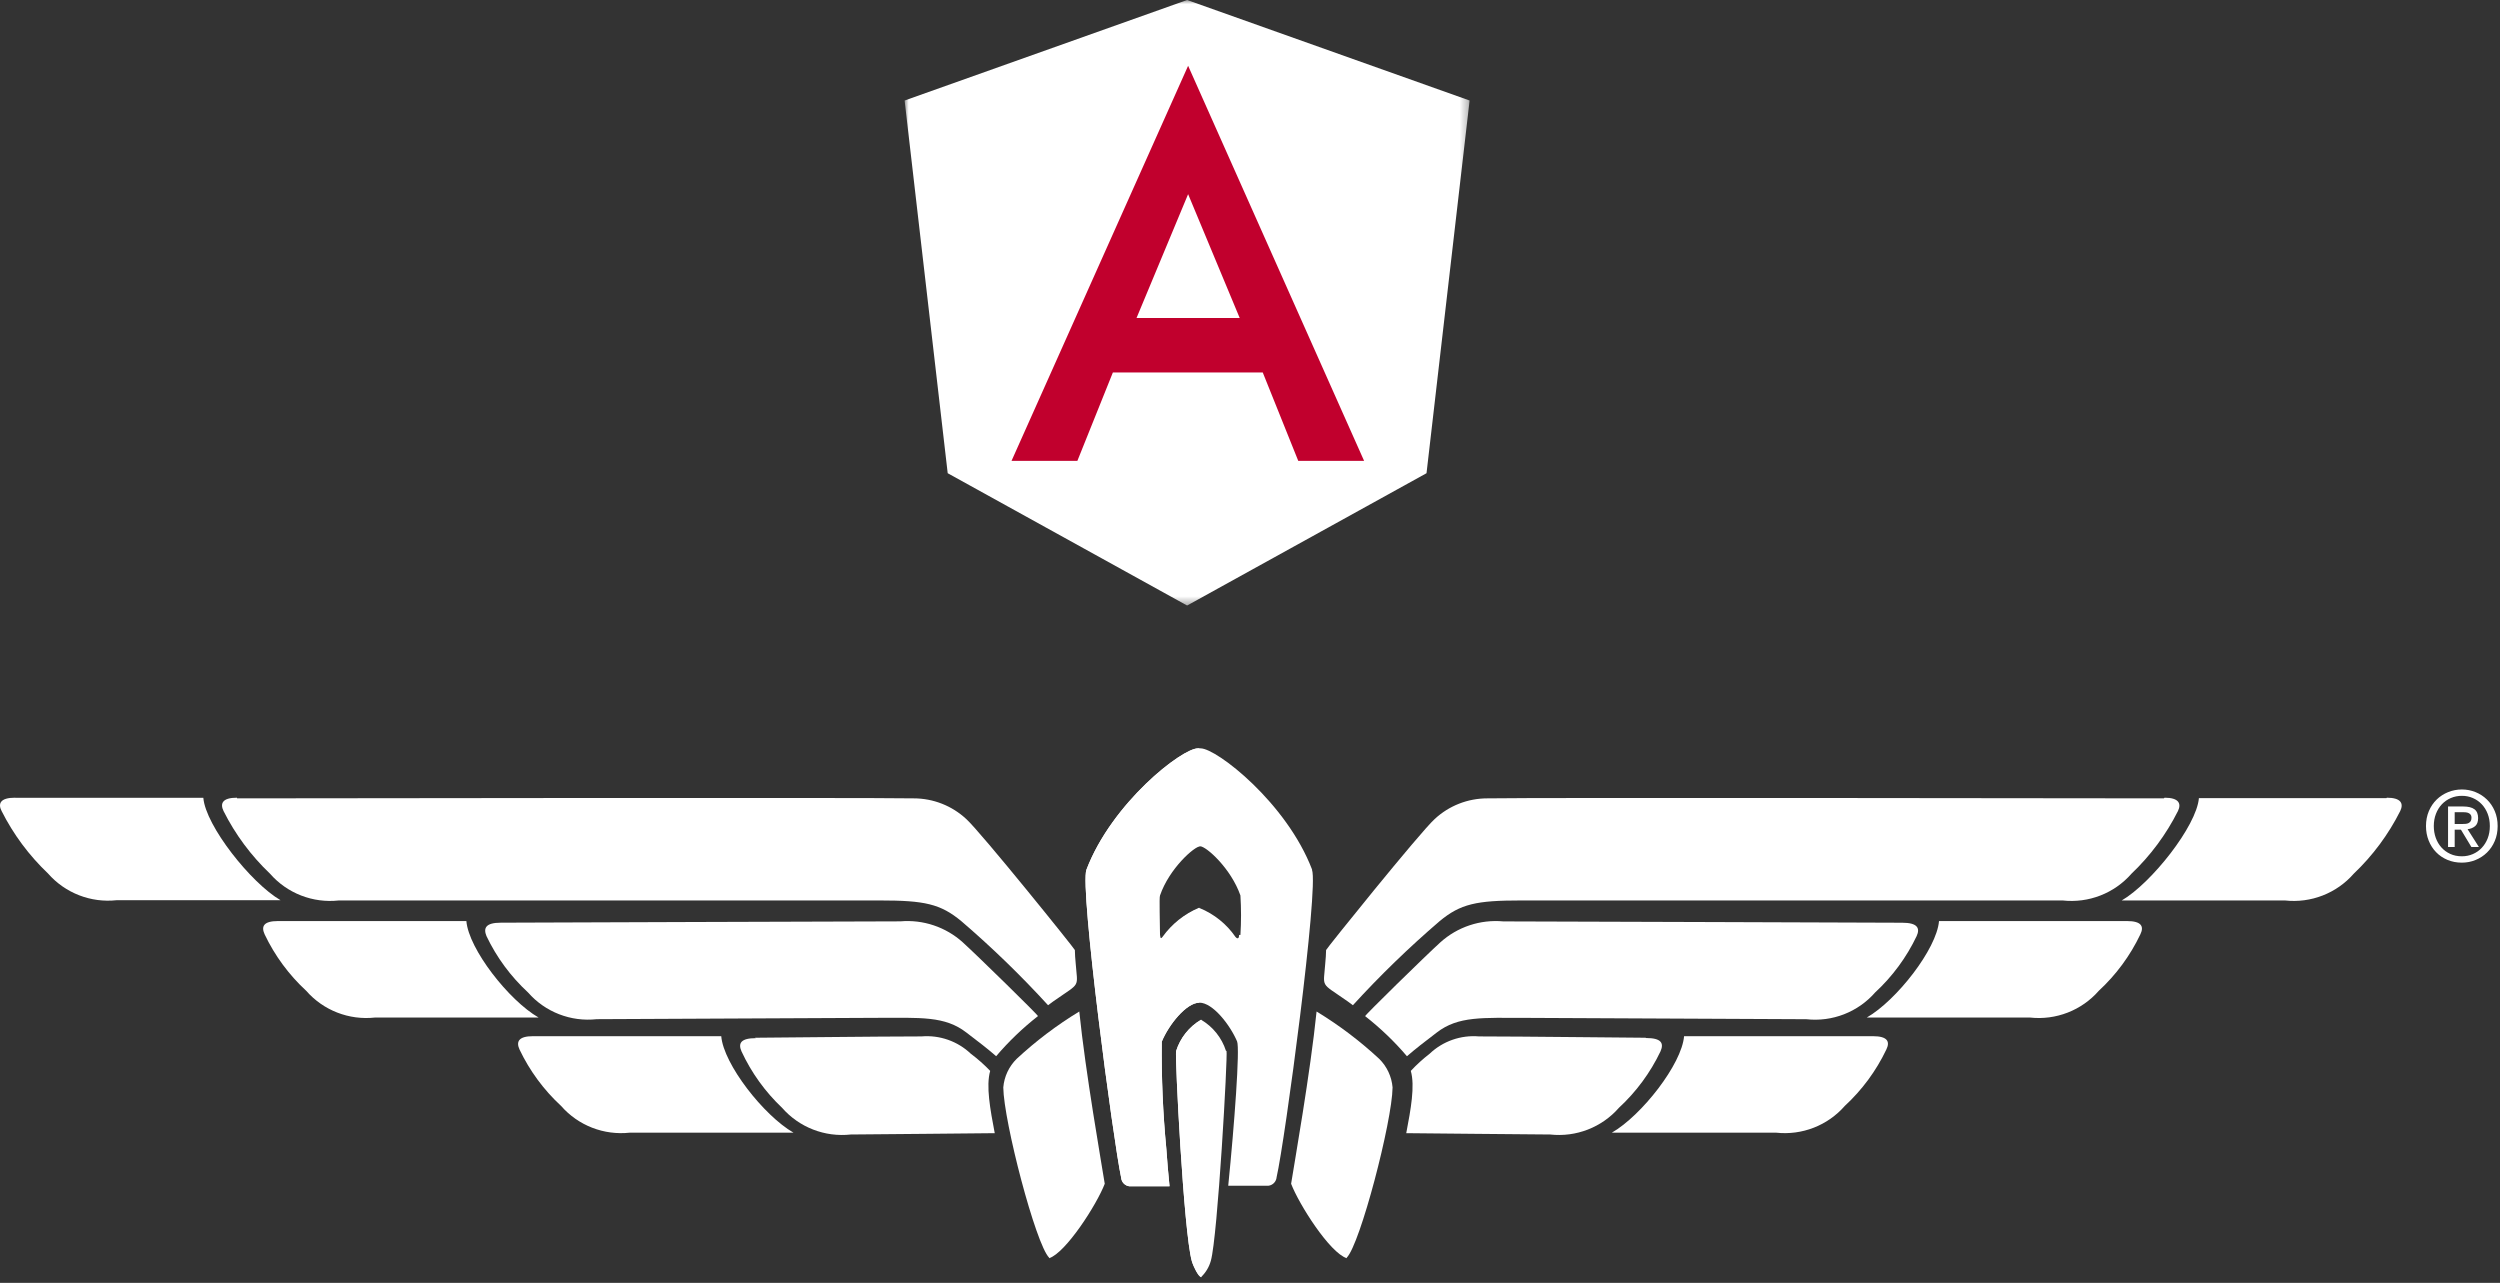 <?xml version="1.0" encoding="UTF-8"?>
<svg width="304px" height="156px" viewBox="0 0 304 156" version="1.1" xmlns="http://www.w3.org/2000/svg" xmlns:xlink="http://www.w3.org/1999/xlink">
    <rect x="0" y="0" width="304" height="156" fill="#333333" stroke="none"/>
    <!-- Generator: Sketch 43.2 (39069) - http://www.bohemiancoding.com/sketch -->
    <title>angular-airship</title>
    <desc>Created with Sketch.</desc>
    <defs>
        <polygon id="path-1" points="178.705 73.632 110 73.632 110 0 178.705 1.04637139e-14"></polygon>
    </defs>
    <g id="Page-1" stroke="none" stroke-width="1" fill="none" fill-rule="evenodd">
        <g id="angular-airship">
            <path d="M159.555,105.755 C156.459,97.63 147.935,91 145.996,91 L145.67,91 C143.714,91 135.207,97.63 132.111,105.755 C131.28,107.949 135.37,138.678 136.332,143.211 C136.374,143.749 136.789,144.184 137.326,144.251 L142.215,144.251 C142.052,142.74 141.938,141.18 141.824,139.669 C141.409,135.348 141.224,131.009 141.27,126.669 C142.101,124.638 144.252,121.924 145.849,121.924 L145.849,121.924 C147.479,121.924 149.581,124.638 150.429,126.636 C150.787,127.514 150.103,136.727 149.353,144.186 L154.242,144.186 C154.779,144.119 155.194,143.684 155.236,143.146 C156.263,138.645 160.37,107.965 159.539,105.771 L159.555,105.755 Z M150.673,113.685 C150.673,114.156 150.478,114.205 150.233,113.929 C149.152,112.359 147.634,111.138 145.866,110.419 L145.866,110.419 C144.108,111.157 142.594,112.373 141.498,113.929 C141.253,114.254 141.107,114.205 141.058,113.685 C141.058,112.401 140.944,109.103 141.058,108.891 C142.166,105.641 145.23,102.911 145.947,102.911 L145.947,102.911 C146.664,102.911 149.679,105.576 150.836,108.891 C150.934,110.488 150.934,112.089 150.836,113.685 L150.673,113.685 Z" id="Shape-Copy" fill="#FFFFFF" fill-rule="nonzero"></path>
            <path d="M163.763,152.933 C165.393,151.308 169.288,136.374 169.337,132.23 C169.227,130.914 168.649,129.681 167.707,128.752 C165.372,126.584 162.822,124.656 160.096,123 C159.347,130.377 157.391,141.476 157,143.946 C157.962,146.465 161.694,152.331 163.763,152.998 L163.763,152.933 Z" id="Shape-3-Copy" fill="#FFFFFF" fill-rule="nonzero"></path>
            <path d="M263.126,97.081 C261.774,97.081 186.073,96.968 180.858,97.081 C178.48,97.08 176.19,97.98 174.453,99.6 C172.66,101.225 161.252,115.395 161.252,115.525 C161.252,116.435 161.057,117.963 161.008,118.775 C160.959,119.588 161.122,119.847 161.888,120.4 C162.247,120.676 163.909,121.749 164.512,122.236 C167.815,118.619 171.337,115.205 175.056,112.015 C177.599,109.903 179.554,109.496 184.916,109.496 L250.822,109.496 C253.975,109.844 257.098,108.63 259.183,106.246 C261.494,104.05 263.407,101.471 264.838,98.625 C265.278,97.715 264.952,97 263.208,97 L263.126,97.081 Z" id="Shape-5-Copy" fill="#FFFFFF" fill-rule="nonzero"></path>
            <path d="M231.369,112.204 C230.016,112.204 187.806,112.042 182.803,112.042 C180.004,111.786 177.226,112.711 175.143,114.593 C173.351,116.218 165.919,123.498 166.001,123.563 C167.856,125.013 169.56,126.646 171.085,128.438 C172.194,127.479 173.188,126.716 174.703,125.562 C177.327,123.531 180.277,123.774 185.606,123.774 L219.651,123.937 C222.804,124.285 225.927,123.071 228.012,120.687 C230.118,118.742 231.833,116.415 233.064,113.829 C233.504,112.871 233.178,112.204 231.32,112.204 L231.369,112.204 Z" id="Shape-7-Copy" fill="#FFFFFF" fill-rule="nonzero"></path>
            <path d="M200.091,126.19 C198.738,126.19 184.853,126.028 179.849,126.028 C177.634,125.84 175.444,126.609 173.836,128.14 C173.02,128.771 172.257,129.466 171.554,130.22 C172.076,132.057 171.554,134.884 171,137.793 C171.994,137.793 186.271,137.955 188.503,137.955 C191.656,138.303 194.779,137.089 196.864,134.705 C198.97,132.761 200.685,130.433 201.916,127.848 C202.356,126.857 202.03,126.223 200.172,126.223 L200.091,126.19 Z" id="Shape-9-Copy" fill="#FFFFFF" fill-rule="nonzero"></path>
            <path d="M149.079,127.786 C148.571,126.195 147.492,124.846 146.048,124 L146.048,124 C144.604,124.846 143.524,126.195 143.016,127.786 C142.854,128.306 143.929,149.773 144.923,153.315 C145.119,153.998 145.754,155.265 146.08,155.265 C146.632,154.729 147.032,154.056 147.237,153.315 C148.069,150.439 149.307,128.306 149.144,127.786 L149.079,127.786 Z" id="Shape-10-Copy" fill="#FFFFFF" fill-rule="nonzero"></path>
            <path d="M60.914,112.199 C62.267,112.199 104.476,112.037 109.48,112.037 C112.257,111.799 115.008,112.723 117.074,114.588 C118.867,116.213 126.298,123.493 126.217,123.558 C124.362,125.008 122.658,126.641 121.132,128.433 C120.024,127.474 119.03,126.71 117.514,125.557 C114.89,123.525 111.941,123.769 106.611,123.769 L72.566,123.932 C69.414,124.279 66.291,123.065 64.206,120.682 C62.1,118.737 60.385,116.41 59.154,113.824 C58.763,112.865 59.04,112.199 60.898,112.199 L60.914,112.199 Z" id="Shape-15-Copy" fill="#FFFFFF" fill-rule="nonzero"></path>
            <path d="M91.804,126.19 C93.157,126.19 107.042,126.028 112.045,126.028 C114.261,125.84 116.451,126.609 118.059,128.14 C118.898,128.768 119.682,129.464 120.406,130.22 C119.884,132.057 120.406,134.884 120.96,137.793 C119.966,137.793 105.689,137.955 103.457,137.955 C100.304,138.303 97.181,137.089 95.096,134.705 C93.038,132.754 91.369,130.433 90.174,127.864 C89.734,126.873 90.06,126.239 91.918,126.239 L91.804,126.19 Z" id="Shape-17-Copy" fill="#FFFFFF" fill-rule="nonzero"></path>
            <path d="M28.83,97.081 C30.183,97.081 105.883,96.968 111.098,97.081 C113.477,97.08 115.766,97.98 117.503,99.6 C119.296,101.225 130.704,115.395 130.704,115.525 C130.704,116.435 130.9,117.963 130.948,118.775 C130.997,119.588 130.834,119.847 130.068,120.4 C129.71,120.676 128.048,121.749 127.445,122.236 C124.141,118.619 120.62,115.205 116.9,112.015 C114.358,109.903 112.402,109.496 107.04,109.496 L41.2,109.496 C38.047,109.844 34.924,108.63 32.839,106.246 C30.528,104.05 28.614,101.471 27.184,98.625 C26.744,97.715 27.021,97 28.814,97 L28.83,97.081 Z" id="Shape-18-Copy" fill="#FFFFFF" fill-rule="nonzero"></path>
            <path d="M127.574,152.933 C125.944,151.308 122.049,136.374 122,132.23 C122.11,130.914 122.688,129.681 123.63,128.752 C125.965,126.584 128.515,124.656 131.241,123 C131.99,130.377 133.946,141.476 134.337,143.946 C133.375,146.465 129.611,152.331 127.574,152.998 L127.574,152.933 Z" id="Shape-2-Copy" fill="#FFFFFF" fill-rule="nonzero"></path>
            <path d="M290.203,97.049 L267.387,97.049 C267.11,100.445 261.585,107.416 258,109.496 L277.85,109.496 C281.003,109.844 284.126,108.63 286.211,106.246 C288.522,104.05 290.435,101.471 291.866,98.625 C292.306,97.715 291.98,97 290.236,97 L290.203,97.049 Z" id="Shape-4-Copy" fill="#FFFFFF" fill-rule="nonzero"></path>
            <path d="M258.6,112 L235.784,112 C235.507,115.396 230.618,121.653 227,123.733 L246.85,123.733 C250.003,124.08 253.126,122.866 255.211,120.483 C257.317,118.538 259.032,116.211 260.263,113.625 C260.735,112.666 260.426,112 258.633,112 L258.6,112 Z" id="Shape-6-Copy" fill="#FFFFFF" fill-rule="nonzero"></path>
            <path d="M227.6,126 L204.784,126 C204.507,129.396 199.618,135.653 196,137.732 L215.964,137.732 C219.117,138.08 222.24,136.866 224.325,134.482 C226.431,132.538 228.146,130.211 229.377,127.625 C229.849,126.666 229.54,126 227.747,126 L227.6,126 Z" id="Shape-8-Copy" fill="#FFFFFF" fill-rule="nonzero"></path>
            <path d="M145.8,110.386 L145.8,110.386 C144.032,111.128 142.504,112.343 141.384,113.896 C141.139,114.221 140.993,114.172 140.944,113.653 C140.944,112.369 140.83,109.07 140.944,108.859 C142.052,105.609 145.116,102.879 145.833,102.879 L145.833,102.879 L145.833,91 L145.67,91 C143.714,91 135.207,97.63 132.111,105.755 C131.28,107.949 135.37,138.678 136.332,143.211 C136.374,143.749 136.789,144.184 137.326,144.251 L142.215,144.251 C142.052,142.74 141.938,141.18 141.824,139.669 C141.409,135.348 141.224,131.009 141.27,126.669 C142.101,124.638 144.252,121.924 145.849,121.924 L145.849,121.924 L145.849,110.386 L145.8,110.386 Z" id="Shape-11-Copy" fill="#FFFFFF" fill-rule="nonzero"></path>
            <path d="M146.048,124 C144.594,124.858 143.514,126.225 143.016,127.835 C142.854,128.355 143.929,149.821 144.923,153.364 C145.119,154.046 145.754,155.314 146.08,155.314 L146.08,155.314 L146.08,124.032 L146.048,124 Z" id="Shape-12-Copy" fill="#FFFFFF" fill-rule="nonzero"></path>
            <path d="M1.909,97.016 L24.725,97.016 C25.002,100.412 30.527,107.384 34.113,109.464 L14.197,109.464 C11.045,109.811 7.921,108.597 5.837,106.214 C3.534,104.026 1.627,101.459 0.198,98.625 C-0.275,97.715 0.035,97 1.828,97 L1.909,97.016 Z" id="Shape-13-Copy" fill="#FFFFFF" fill-rule="nonzero"></path>
            <path d="M33.895,112 L56.711,112 C56.988,115.396 61.877,121.653 65.495,123.733 L45.597,123.733 C42.444,124.08 39.321,122.866 37.236,120.483 C35.13,118.538 33.415,116.211 32.184,113.625 C31.744,112.666 32.021,112 33.814,112 L33.895,112 Z" id="Shape-14-Copy" fill="#FFFFFF" fill-rule="nonzero"></path>
            <path d="M64.888,126 L87.704,126 C87.981,129.396 92.87,135.653 96.488,137.732 L76.589,137.732 C73.437,138.08 70.313,136.866 68.229,134.482 C66.122,132.538 64.408,130.211 63.176,127.625 C62.736,126.666 63.062,126 64.806,126 L64.888,126 Z" id="Shape-16-Copy" fill="#FFFFFF" fill-rule="nonzero"></path>
            <path d="M302.764,100.449 C302.764,99.91 302.677,99.414 302.503,98.962 C302.328,98.51 302.087,98.121 301.778,97.796 C301.47,97.471 301.11,97.219 300.698,97.041 C300.287,96.862 299.843,96.773 299.369,96.773 C298.886,96.773 298.437,96.862 298.021,97.041 C297.606,97.219 297.244,97.471 296.935,97.796 C296.626,98.121 296.385,98.51 296.211,98.962 C296.037,99.414 295.95,99.91 295.95,100.449 C295.95,100.956 296.029,101.432 296.187,101.876 C296.345,102.321 296.573,102.709 296.87,103.042 C297.166,103.375 297.525,103.639 297.944,103.833 C298.363,104.028 298.838,104.125 299.369,104.125 C299.843,104.125 300.287,104.035 300.698,103.857 C301.11,103.679 301.47,103.427 301.778,103.102 C302.087,102.777 302.328,102.39 302.503,101.942 C302.677,101.494 302.764,100.996 302.764,100.449 Z M303.713,100.449 C303.713,101.115 303.597,101.722 303.363,102.269 C303.13,102.816 302.813,103.284 302.413,103.673 C302.014,104.061 301.551,104.363 301.025,104.577 C300.498,104.791 299.946,104.898 299.369,104.898 C298.728,104.898 298.14,104.785 297.606,104.559 C297.072,104.333 296.612,104.022 296.229,103.625 C295.845,103.229 295.544,102.759 295.326,102.215 C295.109,101.672 295,101.083 295,100.449 C295,99.783 295.117,99.176 295.35,98.629 C295.584,98.082 295.9,97.614 296.3,97.225 C296.7,96.837 297.164,96.535 297.695,96.321 C298.225,96.107 298.783,96 299.369,96 C299.946,96 300.498,96.107 301.025,96.321 C301.551,96.535 302.014,96.837 302.413,97.225 C302.813,97.614 303.13,98.082 303.363,98.629 C303.597,99.176 303.713,99.783 303.713,100.449 Z M299.392,100.199 C299.543,100.199 299.687,100.193 299.826,100.181 C299.964,100.169 300.085,100.136 300.188,100.08 C300.291,100.025 300.374,99.947 300.437,99.848 C300.5,99.749 300.532,99.608 300.532,99.426 C300.532,99.275 300.498,99.156 300.431,99.069 C300.364,98.982 300.279,98.914 300.176,98.867 C300.073,98.819 299.958,98.79 299.832,98.778 C299.705,98.766 299.582,98.76 299.464,98.76 L298.49,98.76 L298.49,100.199 L299.392,100.199 Z M298.49,102.995 L297.683,102.995 L297.683,98.07 L299.547,98.07 C300.14,98.07 300.587,98.181 300.888,98.403 C301.189,98.625 301.339,98.986 301.339,99.485 C301.339,99.93 301.216,100.255 300.971,100.461 C300.726,100.667 300.421,100.79 300.057,100.83 L301.434,102.995 L300.52,102.995 L299.25,100.889 L298.49,100.889 L298.49,102.995 Z" id="®-copy" fill="#FFFFFF"></path>
            <mask id="mask-2" fill="white">
                <use xlink:href="#path-1"></use>
            </mask>
            <g id="Clip-6-Copy"></g>
            <polygon id="Fill-5-Copy" fill="#FFFFFF" mask="url(#mask-2)" points="144.353 0 144.353 0 110 12.223 115.24 57.543 144.353 73.632 173.465 57.543 178.705 12.223"></polygon>
            <path d="M150.748,38.668 L138.202,38.668 L144.475,23.61 L150.748,38.668 Z M144.475,8 L123,56.045 L131.007,56.045 L135.324,45.295 L153.552,45.295 L157.869,56.045 L165.876,56.045 L144.475,8 Z" id="Fill-11-Copy" fill="#C1002D" mask="url(#mask-2)"></path>
        </g>
    </g>
</svg>